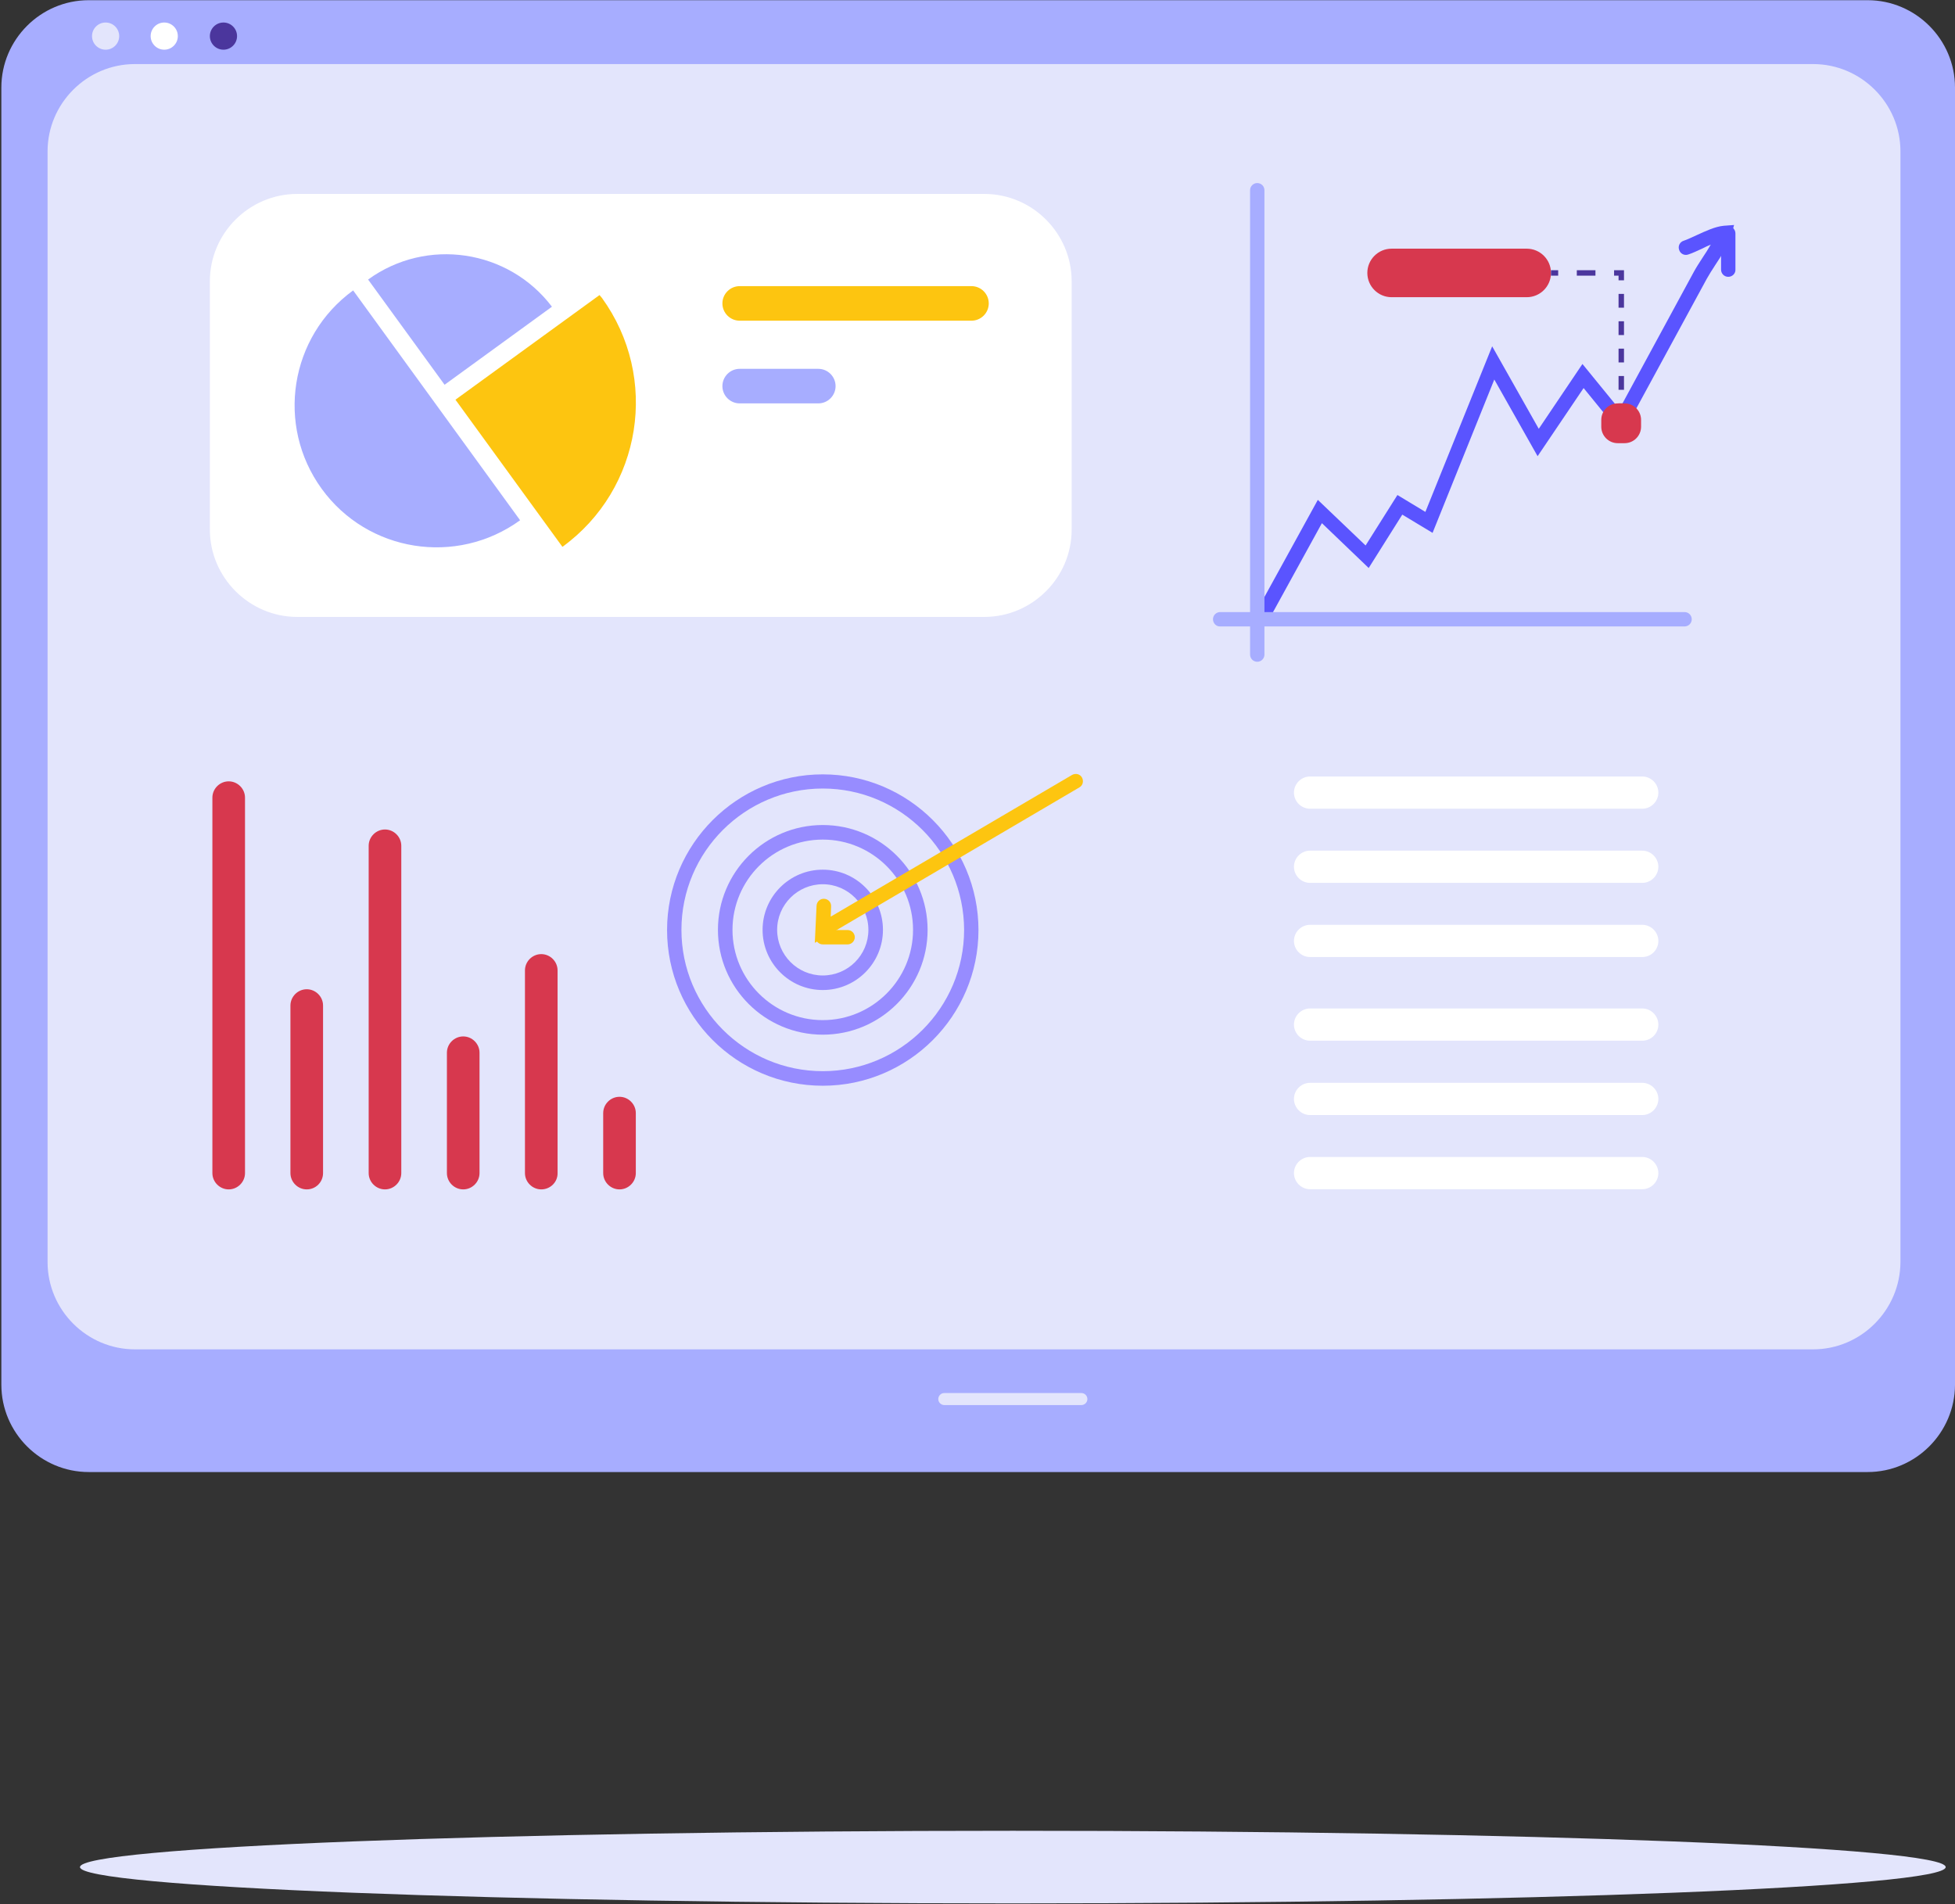 <svg width="1007" height="981" viewBox="0 0 1007 981" fill="none" xmlns="http://www.w3.org/2000/svg">
<rect x="0" y="0" width="1007" height="981" fill="#333333" stroke="none"/>
<path d="M521.7 980.5C787.073 980.5 1002.2 972.128 1002.2 961.8C1002.2 951.472 787.073 943.1 521.7 943.1C256.327 943.1 41.2 951.472 41.2 961.8C41.2 972.128 256.327 980.5 521.7 980.5Z" fill="#E3E5FC"/>
<path d="M962 758.3H45.7C21 758.3 0.7 738.1 0.7 713.3V45.1C0.7 20.4 20.9 0.1 45.7 0.1H962C986.7 0.1 1007 20.3 1007 45.1V713.4C1006.9 738.1 986.7 758.3 962 758.3Z" fill="#A7ADFF"/>
<path d="M933.9 695.1H69.5C44.8 695.1 24.5 674.9 24.5 650.1V78C24.5 53.3 44.7 33 69.5 33H933.9C958.6 33 978.9 53.2 978.9 78V650.1C978.8 674.9 958.6 695.1 933.9 695.1Z" fill="#E3E5FC"/>
<path d="M557 723.8H486.4C484.7 723.8 483.3 722.4 483.3 720.7C483.3 719 484.7 717.6 486.4 717.6H557C558.7 717.6 560.1 719 560.1 720.7C560.1 722.4 558.7 723.8 557 723.8Z" fill="#E3E5FC"/>
<path d="M54.4 25.6C58.266 25.6 61.4 22.466 61.4 18.6C61.4 14.734 58.266 11.6 54.4 11.6C50.534 11.6 47.4 14.734 47.4 18.6C47.4 22.466 50.534 25.6 54.4 25.6Z" fill="#E3E5FC"/>
<path d="M84.6 25.6C88.466 25.6 91.6 22.466 91.6 18.6C91.6 14.734 88.466 11.6 84.6 11.6C80.734 11.6 77.6 14.734 77.6 18.6C77.6 22.466 80.734 25.6 84.6 25.6Z" fill="white"/>
<path d="M115.1 25.6C118.966 25.6 122.1 22.466 122.1 18.6C122.1 14.734 118.966 11.6 115.1 11.6C111.234 11.6 108.1 14.734 108.1 18.6C108.1 22.466 111.234 25.6 115.1 25.6Z" fill="#4B369D"/>
<path d="M845.9 416.6H674.8C670.2 416.6 666.5 412.8 666.5 408.3C666.5 403.7 670.3 400 674.8 400H845.9C850.5 400 854.2 403.8 854.2 408.3C854.2 412.8 850.5 416.6 845.9 416.6Z" fill="white"/>
<path d="M845.9 454.8H674.8C670.2 454.8 666.5 451 666.5 446.5C666.5 441.9 670.3 438.2 674.8 438.2H845.9C850.5 438.2 854.2 442 854.2 446.5C854.2 451 850.5 454.8 845.9 454.8Z" fill="white"/>
<path d="M845.9 493H674.8C670.2 493 666.5 489.2 666.5 484.7C666.5 480.1 670.3 476.4 674.8 476.4H845.9C850.5 476.4 854.2 480.2 854.2 484.7C854.2 489.3 850.5 493 845.9 493Z" fill="white"/>
<path d="M845.9 536.1H674.8C670.2 536.1 666.5 532.3 666.5 527.8C666.5 523.2 670.3 519.5 674.8 519.5H845.9C850.5 519.5 854.2 523.3 854.2 527.8C854.2 532.4 850.5 536.1 845.9 536.1Z" fill="white"/>
<path d="M845.9 574.4H674.8C670.2 574.4 666.5 570.6 666.5 566.1C666.5 561.5 670.3 557.8 674.8 557.8H845.9C850.5 557.8 854.2 561.6 854.2 566.1C854.2 570.6 850.5 574.4 845.9 574.4Z" fill="white"/>
<path d="M845.9 612.6H674.8C670.2 612.6 666.5 608.8 666.5 604.3C666.5 599.7 670.3 596 674.8 596H845.9C850.5 596 854.2 599.8 854.2 604.3C854.2 608.8 850.5 612.6 845.9 612.6Z" fill="white"/>
<path d="M153.1 317.8H507C531.7 317.8 552 297.6 552 272.8V144.9C552 120.2 531.8 99.9 507 99.9H153.1C128.4 99.9 108.1 120.1 108.1 144.9V272.8C108.1 297.5 128.4 317.8 153.1 317.8Z" fill="white"/>
<path d="M117.8 612.7C113.2 612.7 109.4 608.9 109.4 604.3V410.9C109.4 406.3 113.2 402.5 117.8 402.5C122.4 402.5 126.2 406.3 126.2 410.9V604.3C126.2 608.9 122.4 612.7 117.8 612.7Z" fill="#D7384E"/>
<path d="M158.001 612.7C153.401 612.7 149.601 608.9 149.601 604.3V518C149.601 513.4 153.401 509.6 158.001 509.6C162.601 509.6 166.401 513.4 166.401 518V604.3C166.401 608.9 162.701 612.7 158.001 612.7Z" fill="#D7384E"/>
<path d="M198.3 612.7C193.7 612.7 189.9 608.9 189.9 604.3V435.7C189.9 431.1 193.7 427.3 198.3 427.3C202.9 427.3 206.7 431.1 206.7 435.7V604.3C206.7 608.9 202.9 612.7 198.3 612.7Z" fill="#D7384E"/>
<path d="M238.6 612.7C234 612.7 230.2 608.9 230.2 604.3V542.3C230.2 537.7 234 533.9 238.6 533.9C243.2 533.9 247 537.7 247 542.3V604.3C247 608.9 243.2 612.7 238.6 612.7Z" fill="#D7384E"/>
<path d="M278.8 612.7C274.2 612.7 270.4 608.9 270.4 604.3V499.9C270.4 495.3 274.2 491.5 278.8 491.5C283.4 491.5 287.2 495.3 287.2 499.9V604.3C287.3 608.9 283.5 612.7 278.8 612.7Z" fill="#D7384E"/>
<path d="M319.1 612.7C314.5 612.7 310.7 608.9 310.7 604.3V573.4C310.7 568.8 314.5 565 319.1 565C323.7 565 327.5 568.8 327.5 573.4V604.3C327.5 608.9 323.7 612.7 319.1 612.7Z" fill="#D7384E"/>
<path d="M165.7 251.8C189.4 284.5 235.2 291.7 267.9 268L181.9 149.6C149.2 173.4 142 219.1 165.7 251.8Z" fill="#A7ADFF"/>
<path d="M189.6 144L229 198.2L284.3 158C261.9 128.5 219.8 122.1 189.6 144Z" fill="#A7ADFF"/>
<path d="M310 153.4C309.6 152.9 309.2 152.5 308.8 152L234.6 205.9L289.7 281.7C330.7 251.9 339.8 194.5 310 153.4Z" fill="#FDC510"/>
<path d="M372.1 156.3C372.1 151.4 376.1 147.4 381 147.4H500.4C505.3 147.4 509.3 151.4 509.3 156.3C509.3 161.2 505.3 165.2 500.4 165.2H381C376.1 165.2 372.1 161.2 372.1 156.3Z" fill="#FDC510"/>
<path d="M372.1 198.9C372.1 194 376.1 190 381 190H421.5C426.4 190 430.4 194 430.4 198.9C430.4 203.8 426.4 207.8 421.5 207.8H381C376.1 207.8 372.1 203.8 372.1 198.9Z" fill="#A7ADFF"/>
<path fill-rule="evenodd" clip-rule="evenodd" d="M343.6 479.1C343.6 523.3 379.5 559.3 423.8 559.3C468 559.3 504 523.3 504 479.1C504 434.9 468 398.9 423.8 398.9C379.6 398.9 343.6 434.9 343.6 479.1ZM351 479C351 438.8 383.7 406.2 423.8 406.2C463.9 406.2 496.5 438.9 496.6 479C496.6 519.2 463.9 551.8 423.8 551.8C383.6 551.8 351 519.1 351 479Z" fill="#978CFF"/>
<path fill-rule="evenodd" clip-rule="evenodd" d="M369.8 479C369.8 508.8 394 533 423.8 533C453.6 533 477.8 508.8 477.8 479C477.8 449.2 453.6 425 423.8 425C394 425 369.8 449.2 369.8 479ZM377.3 479C377.3 453.4 398.1 432.5 423.8 432.5C449.4 432.5 470.3 453.3 470.3 479C470.3 504.6 449.4 525.5 423.8 525.5C398.2 525.5 377.3 504.7 377.3 479Z" fill="#978CFF"/>
<path fill-rule="evenodd" clip-rule="evenodd" d="M392.8 479C392.8 496.1 406.7 510 423.8 510C440.9 510 454.8 496.1 454.8 479C454.8 461.9 440.9 448 423.8 448C406.7 448 392.8 461.9 392.8 479ZM400.3 479C400.3 466 410.9 455.5 423.8 455.5C436.7 455.5 447.3 466.1 447.3 479C447.3 492 436.8 502.5 423.8 502.5C410.8 502.5 400.3 491.9 400.3 479Z" fill="#978CFF"/>
<path d="M419.7 485.7L420.6 466.6C420.7 464.5 422.4 462.9 424.5 463C426.6 463.1 428.2 464.8 428.1 466.9L427.9 472.2L552.2 399.2C554 398.2 556.3 398.7 557.3 400.5C558.3 402.3 557.8 404.6 556 405.6L419.7 485.7Z" fill="#FDC510"/>
<path d="M436.6 486.5H423.8C421.7 486.5 420.1 484.8 420.1 482.8C420.1 480.7 421.8 479.1 423.8 479.1H436.6C438.7 479.1 440.3 480.8 440.3 482.8C440.3 484.8 438.6 486.5 436.6 486.5Z" fill="#FDC510"/>
<path d="M651.3 319.1C650.7 319.1 650.1 319 649.5 318.6C647.7 317.6 647 315.3 648 313.5L678.8 257.5L703.4 281L719.8 255L734.2 263.7L768.6 178.4L792.6 220.9L815.1 187.5L834.1 210.8L872.5 140C873.7 137.8 875.3 135.3 877 132.7C878.4 130.6 879.9 128.3 881.2 126C879.7 126.6 878.3 127.3 876.9 128C874.3 129.2 871.8 130.4 869.6 131.1C867.6 131.8 865.5 130.7 864.9 128.7C864.2 126.7 865.3 124.6 867.3 124C869.1 123.4 871.4 122.3 873.8 121.2C878.6 119 883.5 116.7 887.9 116.3L893.2 115.9L891.8 121C890.4 126 886.9 131.4 883.4 136.7C881.8 139.2 880.3 141.5 879.2 143.5L835.4 224.1L815.7 199.9L792 235L769.7 195.5L737.9 274.5L722.3 265.1L705 292.6L680.9 269.5L654.8 317C654 318.3 652.7 319.1 651.3 319.1Z" fill="#5A54FF"/>
<path d="M890.2 142.6C888.1 142.6 886.5 140.9 886.5 138.9V120.2C886.5 118.1 888.2 116.5 890.2 116.5C892.2 116.5 893.9 118.2 893.9 120.2V138.9C894 140.9 892.3 142.6 890.2 142.6Z" fill="#5A54FF"/>
<path d="M647.6 340.9C645.5 340.9 643.9 339.2 643.9 337.2V98C643.9 95.9 645.6 94.3 647.6 94.3C649.7 94.3 651.3 96 651.3 98V337.2C651.3 339.2 649.7 340.9 647.6 340.9Z" fill="#A7ADFF"/>
<path d="M624.8 319C624.8 316.9 626.5 315.3 628.5 315.3H867.7C869.8 315.3 871.4 317 871.4 319C871.4 321.1 869.7 322.7 867.7 322.7H628.5C626.5 322.8 624.8 321.1 624.8 319Z" fill="#A7ADFF"/>
<path d="M786.4 153.1H716.8C709.9 153.1 704.3 147.5 704.3 140.6C704.3 133.7 709.9 128.1 716.8 128.1H786.4C793.3 128.1 798.9 133.7 798.9 140.6C798.9 147.5 793.3 153.1 786.4 153.1Z" fill="#D7384E"/>
<rect x="833.7" y="207.8" width="2.8" height="3.7" fill="#4B369D"/>
<path fill-rule="evenodd" clip-rule="evenodd" d="M833.7 158.5H836.5V151.4H833.7V158.5ZM836.5 172.6H833.7V165.5H836.5V172.6ZM833.7 186.7H836.5V179.6H833.7V186.7ZM833.7 200.8H836.5V193.7H833.7V200.8Z" fill="#4B369D"/>
<path d="M836.5 144.4H833.7V142H831.4V139.2H836.5V144.4Z" fill="#4B369D"/>
<rect x="812.2" y="139.2" width="9.6" height="2.8" fill="#4B369D"/>
<rect x="798.9" y="139.2" width="3.7" height="2.8" fill="#4B369D"/>
<path d="M836.8 228.3H833.3C828.6 228.3 824.8 224.5 824.8 219.8V216.3C824.8 211.6 828.6 207.8 833.3 207.8H836.8C841.5 207.8 845.3 211.6 845.3 216.3V219.8C845.3 224.5 841.5 228.3 836.8 228.3Z" fill="#D7384E"/>
</svg>
